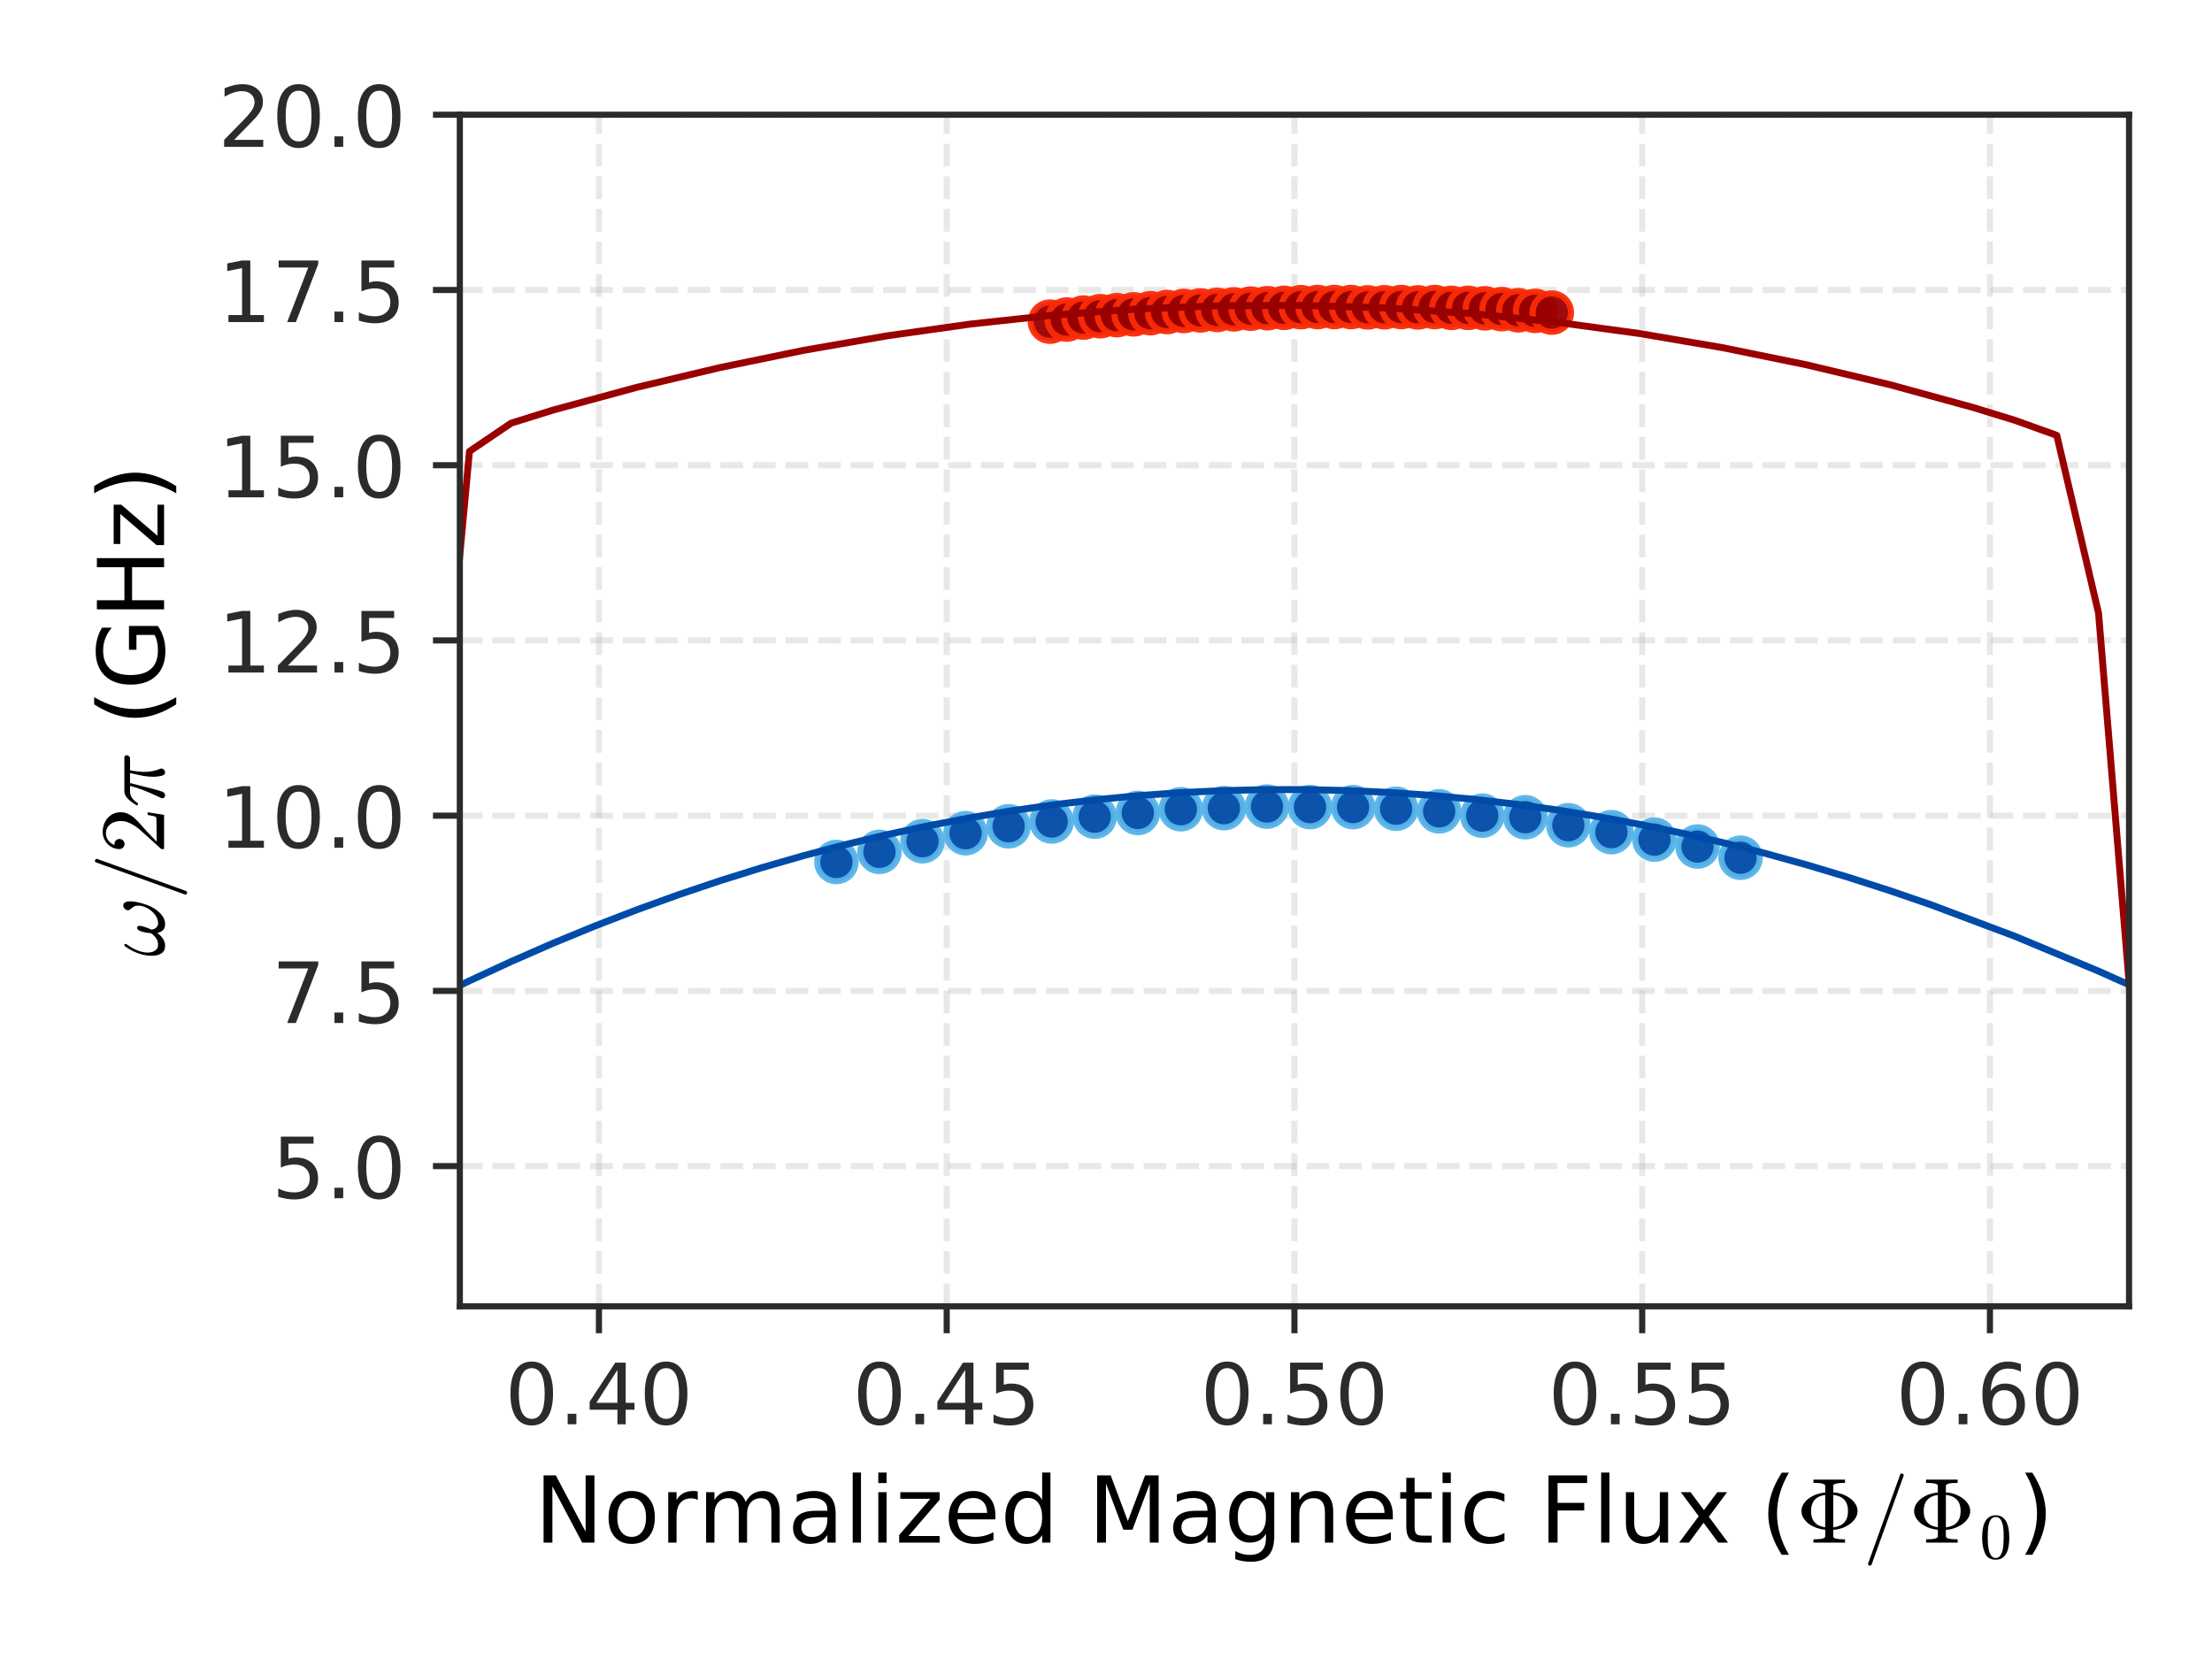 <?xml version="1.0" encoding="utf-8" standalone="no"?>
<!DOCTYPE svg PUBLIC "-//W3C//DTD SVG 1.1//EN"
  "http://www.w3.org/Graphics/SVG/1.1/DTD/svg11.dtd">
<!-- Created with matplotlib (https://matplotlib.org/) -->
<svg height="216pt" version="1.1" viewBox="0 0 288 216" width="288pt" xmlns="http://www.w3.org/2000/svg" xmlns:xlink="http://www.w3.org/1999/xlink">
 <defs>
  <style type="text/css">
*{stroke-linecap:butt;stroke-linejoin:round;}
  </style>
 </defs>
 <g id="figure_1">
  <g id="patch_1">
   <path d="M 0 216 
L 288 216 
L 288 0 
L 0 0 
z
" style="fill:none;"/>
  </g>
  <g id="axes_1">
   <g id="patch_2">
    <path d="M 59.87 170.08 
L 277.2 170.08 
L 277.2 14.94 
L 59.87 14.94 
z
" style="fill:none;"/>
   </g>
   <g id="matplotlib.axis_1">
    <g id="xtick_1">
     <g id="line2d_1">
      <path clip-path="url(#p7884d745d9)" d="M 77.981 170.08 
L 77.981 14.94 
" style="fill:none;stroke:#b2b2b2;stroke-dasharray:2.96,1.28;stroke-dashoffset:0;stroke-opacity:0.3;stroke-width:0.8;"/>
     </g>
     <g id="line2d_2">
      <defs>
       <path d="M 0 0 
L 0 3.5 
" id="mcec400935d" style="stroke:#2b2b2b;stroke-width:0.8;"/>
      </defs>
      <g>
       <use style="fill:#2b2b2b;stroke:#2b2b2b;stroke-width:0.8;" x="77.981" xlink:href="#mcec400935d" y="170.08"/>
      </g>
     </g>
     <g id="text_1">
      <!-- 0.40 -->
      <defs>
       <path d="M 31.781 66.406 
Q 24.172 66.406 20.328 58.906 
Q 16.5 51.422 16.5 36.375 
Q 16.5 21.391 20.328 13.891 
Q 24.172 6.391 31.781 6.391 
Q 39.453 6.391 43.281 13.891 
Q 47.125 21.391 47.125 36.375 
Q 47.125 51.422 43.281 58.906 
Q 39.453 66.406 31.781 66.406 
z
M 31.781 74.219 
Q 44.047 74.219 50.516 64.516 
Q 56.984 54.828 56.984 36.375 
Q 56.984 17.969 50.516 8.266 
Q 44.047 -1.422 31.781 -1.422 
Q 19.531 -1.422 13.062 8.266 
Q 6.594 17.969 6.594 36.375 
Q 6.594 54.828 13.062 64.516 
Q 19.531 74.219 31.781 74.219 
z
" id="DejaVuSans-48"/>
       <path d="M 10.688 12.406 
L 21 12.406 
L 21 0 
L 10.688 0 
z
" id="DejaVuSans-46"/>
       <path d="M 37.797 64.312 
L 12.891 25.391 
L 37.797 25.391 
z
M 35.203 72.906 
L 47.609 72.906 
L 47.609 25.391 
L 58.016 25.391 
L 58.016 17.188 
L 47.609 17.188 
L 47.609 0 
L 37.797 0 
L 37.797 17.188 
L 4.891 17.188 
L 4.891 26.703 
z
" id="DejaVuSans-52"/>
      </defs>
      <g style="fill:#2b2b2b;" transform="translate(65.735 185.438)scale(0.11 -0.11)">
       <use xlink:href="#DejaVuSans-48"/>
       <use x="63.623" xlink:href="#DejaVuSans-46"/>
       <use x="95.41" xlink:href="#DejaVuSans-52"/>
       <use x="159.033" xlink:href="#DejaVuSans-48"/>
      </g>
     </g>
    </g>
    <g id="xtick_2">
     <g id="line2d_3">
      <path clip-path="url(#p7884d745d9)" d="M 123.258 170.08 
L 123.258 14.94 
" style="fill:none;stroke:#b2b2b2;stroke-dasharray:2.96,1.28;stroke-dashoffset:0;stroke-opacity:0.3;stroke-width:0.8;"/>
     </g>
     <g id="line2d_4">
      <g>
       <use style="fill:#2b2b2b;stroke:#2b2b2b;stroke-width:0.8;" x="123.258" xlink:href="#mcec400935d" y="170.08"/>
      </g>
     </g>
     <g id="text_2">
      <!-- 0.45 -->
      <defs>
       <path d="M 10.797 72.906 
L 49.516 72.906 
L 49.516 64.594 
L 19.828 64.594 
L 19.828 46.734 
Q 21.969 47.469 24.109 47.828 
Q 26.266 48.188 28.422 48.188 
Q 40.625 48.188 47.75 41.5 
Q 54.891 34.812 54.891 23.391 
Q 54.891 11.625 47.562 5.094 
Q 40.234 -1.422 26.906 -1.422 
Q 22.312 -1.422 17.547 -0.641 
Q 12.797 0.141 7.719 1.703 
L 7.719 11.625 
Q 12.109 9.234 16.797 8.062 
Q 21.484 6.891 26.703 6.891 
Q 35.156 6.891 40.078 11.328 
Q 45.016 15.766 45.016 23.391 
Q 45.016 31 40.078 35.438 
Q 35.156 39.891 26.703 39.891 
Q 22.75 39.891 18.812 39.016 
Q 14.891 38.141 10.797 36.281 
z
" id="DejaVuSans-53"/>
      </defs>
      <g style="fill:#2b2b2b;" transform="translate(111.012 185.438)scale(0.11 -0.11)">
       <use xlink:href="#DejaVuSans-48"/>
       <use x="63.623" xlink:href="#DejaVuSans-46"/>
       <use x="95.41" xlink:href="#DejaVuSans-52"/>
       <use x="159.033" xlink:href="#DejaVuSans-53"/>
      </g>
     </g>
    </g>
    <g id="xtick_3">
     <g id="line2d_5">
      <path clip-path="url(#p7884d745d9)" d="M 168.535 170.08 
L 168.535 14.94 
" style="fill:none;stroke:#b2b2b2;stroke-dasharray:2.96,1.28;stroke-dashoffset:0;stroke-opacity:0.3;stroke-width:0.8;"/>
     </g>
     <g id="line2d_6">
      <g>
       <use style="fill:#2b2b2b;stroke:#2b2b2b;stroke-width:0.8;" x="168.535" xlink:href="#mcec400935d" y="170.08"/>
      </g>
     </g>
     <g id="text_3">
      <!-- 0.50 -->
      <g style="fill:#2b2b2b;" transform="translate(156.289 185.438)scale(0.11 -0.11)">
       <use xlink:href="#DejaVuSans-48"/>
       <use x="63.623" xlink:href="#DejaVuSans-46"/>
       <use x="95.41" xlink:href="#DejaVuSans-53"/>
       <use x="159.033" xlink:href="#DejaVuSans-48"/>
      </g>
     </g>
    </g>
    <g id="xtick_4">
     <g id="line2d_7">
      <path clip-path="url(#p7884d745d9)" d="M 213.812 170.08 
L 213.812 14.94 
" style="fill:none;stroke:#b2b2b2;stroke-dasharray:2.96,1.28;stroke-dashoffset:0;stroke-opacity:0.3;stroke-width:0.8;"/>
     </g>
     <g id="line2d_8">
      <g>
       <use style="fill:#2b2b2b;stroke:#2b2b2b;stroke-width:0.8;" x="213.812" xlink:href="#mcec400935d" y="170.08"/>
      </g>
     </g>
     <g id="text_4">
      <!-- 0.55 -->
      <g style="fill:#2b2b2b;" transform="translate(201.566 185.438)scale(0.11 -0.11)">
       <use xlink:href="#DejaVuSans-48"/>
       <use x="63.623" xlink:href="#DejaVuSans-46"/>
       <use x="95.41" xlink:href="#DejaVuSans-53"/>
       <use x="159.033" xlink:href="#DejaVuSans-53"/>
      </g>
     </g>
    </g>
    <g id="xtick_5">
     <g id="line2d_9">
      <path clip-path="url(#p7884d745d9)" d="M 259.089 170.08 
L 259.089 14.94 
" style="fill:none;stroke:#b2b2b2;stroke-dasharray:2.96,1.28;stroke-dashoffset:0;stroke-opacity:0.3;stroke-width:0.8;"/>
     </g>
     <g id="line2d_10">
      <g>
       <use style="fill:#2b2b2b;stroke:#2b2b2b;stroke-width:0.8;" x="259.089" xlink:href="#mcec400935d" y="170.08"/>
      </g>
     </g>
     <g id="text_5">
      <!-- 0.60 -->
      <defs>
       <path d="M 33.016 40.375 
Q 26.375 40.375 22.484 35.828 
Q 18.609 31.297 18.609 23.391 
Q 18.609 15.531 22.484 10.953 
Q 26.375 6.391 33.016 6.391 
Q 39.656 6.391 43.531 10.953 
Q 47.406 15.531 47.406 23.391 
Q 47.406 31.297 43.531 35.828 
Q 39.656 40.375 33.016 40.375 
z
M 52.594 71.297 
L 52.594 62.312 
Q 48.875 64.062 45.094 64.984 
Q 41.312 65.922 37.594 65.922 
Q 27.828 65.922 22.672 59.328 
Q 17.531 52.734 16.797 39.406 
Q 19.672 43.656 24.016 45.922 
Q 28.375 48.188 33.594 48.188 
Q 44.578 48.188 50.953 41.516 
Q 57.328 34.859 57.328 23.391 
Q 57.328 12.156 50.688 5.359 
Q 44.047 -1.422 33.016 -1.422 
Q 20.359 -1.422 13.672 8.266 
Q 6.984 17.969 6.984 36.375 
Q 6.984 53.656 15.188 63.938 
Q 23.391 74.219 37.203 74.219 
Q 40.922 74.219 44.703 73.484 
Q 48.484 72.75 52.594 71.297 
z
" id="DejaVuSans-54"/>
      </defs>
      <g style="fill:#2b2b2b;" transform="translate(246.843 185.438)scale(0.11 -0.11)">
       <use xlink:href="#DejaVuSans-48"/>
       <use x="63.623" xlink:href="#DejaVuSans-46"/>
       <use x="95.41" xlink:href="#DejaVuSans-54"/>
       <use x="159.033" xlink:href="#DejaVuSans-48"/>
      </g>
     </g>
    </g>
    <g id="text_6">
     <!-- Normalized Magnetic Flux ($\Phi/\Phi_0$) -->
     <defs>
      <path d="M 9.812 72.906 
L 23.094 72.906 
L 55.422 11.922 
L 55.422 72.906 
L 64.984 72.906 
L 64.984 0 
L 51.703 0 
L 19.391 60.984 
L 19.391 0 
L 9.812 0 
z
" id="DejaVuSans-78"/>
      <path d="M 30.609 48.391 
Q 23.391 48.391 19.188 42.75 
Q 14.984 37.109 14.984 27.297 
Q 14.984 17.484 19.156 11.844 
Q 23.344 6.203 30.609 6.203 
Q 37.797 6.203 41.984 11.859 
Q 46.188 17.531 46.188 27.297 
Q 46.188 37.016 41.984 42.703 
Q 37.797 48.391 30.609 48.391 
z
M 30.609 56 
Q 42.328 56 49.016 48.375 
Q 55.719 40.766 55.719 27.297 
Q 55.719 13.875 49.016 6.219 
Q 42.328 -1.422 30.609 -1.422 
Q 18.844 -1.422 12.172 6.219 
Q 5.516 13.875 5.516 27.297 
Q 5.516 40.766 12.172 48.375 
Q 18.844 56 30.609 56 
z
" id="DejaVuSans-111"/>
      <path d="M 41.109 46.297 
Q 39.594 47.172 37.812 47.578 
Q 36.031 48 33.891 48 
Q 26.266 48 22.188 43.047 
Q 18.109 38.094 18.109 28.812 
L 18.109 0 
L 9.078 0 
L 9.078 54.688 
L 18.109 54.688 
L 18.109 46.188 
Q 20.953 51.172 25.484 53.578 
Q 30.031 56 36.531 56 
Q 37.453 56 38.578 55.875 
Q 39.703 55.766 41.062 55.516 
z
" id="DejaVuSans-114"/>
      <path d="M 52 44.188 
Q 55.375 50.25 60.062 53.125 
Q 64.75 56 71.094 56 
Q 79.641 56 84.281 50.016 
Q 88.922 44.047 88.922 33.016 
L 88.922 0 
L 79.891 0 
L 79.891 32.719 
Q 79.891 40.578 77.094 44.375 
Q 74.312 48.188 68.609 48.188 
Q 61.625 48.188 57.562 43.547 
Q 53.516 38.922 53.516 30.906 
L 53.516 0 
L 44.484 0 
L 44.484 32.719 
Q 44.484 40.625 41.703 44.406 
Q 38.922 48.188 33.109 48.188 
Q 26.219 48.188 22.156 43.531 
Q 18.109 38.875 18.109 30.906 
L 18.109 0 
L 9.078 0 
L 9.078 54.688 
L 18.109 54.688 
L 18.109 46.188 
Q 21.188 51.219 25.484 53.609 
Q 29.781 56 35.688 56 
Q 41.656 56 45.828 52.969 
Q 50 49.953 52 44.188 
z
" id="DejaVuSans-109"/>
      <path d="M 34.281 27.484 
Q 23.391 27.484 19.188 25 
Q 14.984 22.516 14.984 16.5 
Q 14.984 11.719 18.141 8.906 
Q 21.297 6.109 26.703 6.109 
Q 34.188 6.109 38.703 11.406 
Q 43.219 16.703 43.219 25.484 
L 43.219 27.484 
z
M 52.203 31.203 
L 52.203 0 
L 43.219 0 
L 43.219 8.297 
Q 40.141 3.328 35.547 0.953 
Q 30.953 -1.422 24.312 -1.422 
Q 15.922 -1.422 10.953 3.297 
Q 6 8.016 6 15.922 
Q 6 25.141 12.172 29.828 
Q 18.359 34.516 30.609 34.516 
L 43.219 34.516 
L 43.219 35.406 
Q 43.219 41.609 39.141 45 
Q 35.062 48.391 27.688 48.391 
Q 23 48.391 18.547 47.266 
Q 14.109 46.141 10.016 43.891 
L 10.016 52.203 
Q 14.938 54.109 19.578 55.047 
Q 24.219 56 28.609 56 
Q 40.484 56 46.344 49.844 
Q 52.203 43.703 52.203 31.203 
z
" id="DejaVuSans-97"/>
      <path d="M 9.422 75.984 
L 18.406 75.984 
L 18.406 0 
L 9.422 0 
z
" id="DejaVuSans-108"/>
      <path d="M 9.422 54.688 
L 18.406 54.688 
L 18.406 0 
L 9.422 0 
z
M 9.422 75.984 
L 18.406 75.984 
L 18.406 64.594 
L 9.422 64.594 
z
" id="DejaVuSans-105"/>
      <path d="M 5.516 54.688 
L 48.188 54.688 
L 48.188 46.484 
L 14.406 7.172 
L 48.188 7.172 
L 48.188 0 
L 4.297 0 
L 4.297 8.203 
L 38.094 47.516 
L 5.516 47.516 
z
" id="DejaVuSans-122"/>
      <path d="M 56.203 29.594 
L 56.203 25.203 
L 14.891 25.203 
Q 15.484 15.922 20.484 11.062 
Q 25.484 6.203 34.422 6.203 
Q 39.594 6.203 44.453 7.469 
Q 49.312 8.734 54.109 11.281 
L 54.109 2.781 
Q 49.266 0.734 44.188 -0.344 
Q 39.109 -1.422 33.891 -1.422 
Q 20.797 -1.422 13.156 6.188 
Q 5.516 13.812 5.516 26.812 
Q 5.516 40.234 12.766 48.109 
Q 20.016 56 32.328 56 
Q 43.359 56 49.781 48.891 
Q 56.203 41.797 56.203 29.594 
z
M 47.219 32.234 
Q 47.125 39.594 43.094 43.984 
Q 39.062 48.391 32.422 48.391 
Q 24.906 48.391 20.391 44.141 
Q 15.875 39.891 15.188 32.172 
z
" id="DejaVuSans-101"/>
      <path d="M 45.406 46.391 
L 45.406 75.984 
L 54.391 75.984 
L 54.391 0 
L 45.406 0 
L 45.406 8.203 
Q 42.578 3.328 38.25 0.953 
Q 33.938 -1.422 27.875 -1.422 
Q 17.969 -1.422 11.734 6.484 
Q 5.516 14.406 5.516 27.297 
Q 5.516 40.188 11.734 48.094 
Q 17.969 56 27.875 56 
Q 33.938 56 38.25 53.625 
Q 42.578 51.266 45.406 46.391 
z
M 14.797 27.297 
Q 14.797 17.391 18.875 11.75 
Q 22.953 6.109 30.078 6.109 
Q 37.203 6.109 41.297 11.75 
Q 45.406 17.391 45.406 27.297 
Q 45.406 37.203 41.297 42.844 
Q 37.203 48.484 30.078 48.484 
Q 22.953 48.484 18.875 42.844 
Q 14.797 37.203 14.797 27.297 
z
" id="DejaVuSans-100"/>
      <path id="DejaVuSans-32"/>
      <path d="M 9.812 72.906 
L 24.516 72.906 
L 43.109 23.297 
L 61.812 72.906 
L 76.516 72.906 
L 76.516 0 
L 66.891 0 
L 66.891 64.016 
L 48.094 14.016 
L 38.188 14.016 
L 19.391 64.016 
L 19.391 0 
L 9.812 0 
z
" id="DejaVuSans-77"/>
      <path d="M 45.406 27.984 
Q 45.406 37.75 41.375 43.109 
Q 37.359 48.484 30.078 48.484 
Q 22.859 48.484 18.828 43.109 
Q 14.797 37.75 14.797 27.984 
Q 14.797 18.266 18.828 12.891 
Q 22.859 7.516 30.078 7.516 
Q 37.359 7.516 41.375 12.891 
Q 45.406 18.266 45.406 27.984 
z
M 54.391 6.781 
Q 54.391 -7.172 48.188 -13.984 
Q 42 -20.797 29.203 -20.797 
Q 24.469 -20.797 20.266 -20.094 
Q 16.062 -19.391 12.109 -17.922 
L 12.109 -9.188 
Q 16.062 -11.328 19.922 -12.344 
Q 23.781 -13.375 27.781 -13.375 
Q 36.625 -13.375 41.016 -8.766 
Q 45.406 -4.156 45.406 5.172 
L 45.406 9.625 
Q 42.625 4.781 38.281 2.391 
Q 33.938 0 27.875 0 
Q 17.828 0 11.672 7.656 
Q 5.516 15.328 5.516 27.984 
Q 5.516 40.672 11.672 48.328 
Q 17.828 56 27.875 56 
Q 33.938 56 38.281 53.609 
Q 42.625 51.219 45.406 46.391 
L 45.406 54.688 
L 54.391 54.688 
z
" id="DejaVuSans-103"/>
      <path d="M 54.891 33.016 
L 54.891 0 
L 45.906 0 
L 45.906 32.719 
Q 45.906 40.484 42.875 44.328 
Q 39.844 48.188 33.797 48.188 
Q 26.516 48.188 22.312 43.547 
Q 18.109 38.922 18.109 30.906 
L 18.109 0 
L 9.078 0 
L 9.078 54.688 
L 18.109 54.688 
L 18.109 46.188 
Q 21.344 51.125 25.703 53.562 
Q 30.078 56 35.797 56 
Q 45.219 56 50.047 50.172 
Q 54.891 44.344 54.891 33.016 
z
" id="DejaVuSans-110"/>
      <path d="M 18.312 70.219 
L 18.312 54.688 
L 36.812 54.688 
L 36.812 47.703 
L 18.312 47.703 
L 18.312 18.016 
Q 18.312 11.328 20.141 9.422 
Q 21.969 7.516 27.594 7.516 
L 36.812 7.516 
L 36.812 0 
L 27.594 0 
Q 17.188 0 13.234 3.875 
Q 9.281 7.766 9.281 18.016 
L 9.281 47.703 
L 2.688 47.703 
L 2.688 54.688 
L 9.281 54.688 
L 9.281 70.219 
z
" id="DejaVuSans-116"/>
      <path d="M 48.781 52.594 
L 48.781 44.188 
Q 44.969 46.297 41.141 47.344 
Q 37.312 48.391 33.406 48.391 
Q 24.656 48.391 19.812 42.844 
Q 14.984 37.312 14.984 27.297 
Q 14.984 17.281 19.812 11.734 
Q 24.656 6.203 33.406 6.203 
Q 37.312 6.203 41.141 7.25 
Q 44.969 8.297 48.781 10.406 
L 48.781 2.094 
Q 45.016 0.344 40.984 -0.531 
Q 36.969 -1.422 32.422 -1.422 
Q 20.062 -1.422 12.781 6.344 
Q 5.516 14.109 5.516 27.297 
Q 5.516 40.672 12.859 48.328 
Q 20.219 56 33.016 56 
Q 37.156 56 41.109 55.141 
Q 45.062 54.297 48.781 52.594 
z
" id="DejaVuSans-99"/>
      <path d="M 9.812 72.906 
L 51.703 72.906 
L 51.703 64.594 
L 19.672 64.594 
L 19.672 43.109 
L 48.578 43.109 
L 48.578 34.812 
L 19.672 34.812 
L 19.672 0 
L 9.812 0 
z
" id="DejaVuSans-70"/>
      <path d="M 8.5 21.578 
L 8.5 54.688 
L 17.484 54.688 
L 17.484 21.922 
Q 17.484 14.156 20.5 10.266 
Q 23.531 6.391 29.594 6.391 
Q 36.859 6.391 41.078 11.031 
Q 45.312 15.672 45.312 23.688 
L 45.312 54.688 
L 54.297 54.688 
L 54.297 0 
L 45.312 0 
L 45.312 8.406 
Q 42.047 3.422 37.719 1 
Q 33.406 -1.422 27.688 -1.422 
Q 18.266 -1.422 13.375 4.438 
Q 8.5 10.297 8.5 21.578 
z
M 31.109 56 
z
" id="DejaVuSans-117"/>
      <path d="M 54.891 54.688 
L 35.109 28.078 
L 55.906 0 
L 45.312 0 
L 29.391 21.484 
L 13.484 0 
L 2.875 0 
L 24.125 28.609 
L 4.688 54.688 
L 15.281 54.688 
L 29.781 35.203 
L 44.281 54.688 
z
" id="DejaVuSans-120"/>
      <path d="M 31 75.875 
Q 24.469 64.656 21.281 53.656 
Q 18.109 42.672 18.109 31.391 
Q 18.109 20.125 21.312 9.062 
Q 24.516 -2 31 -13.188 
L 23.188 -13.188 
Q 15.875 -1.703 12.234 9.375 
Q 8.594 20.453 8.594 31.391 
Q 8.594 42.281 12.203 53.312 
Q 15.828 64.359 23.188 75.875 
z
" id="DejaVuSans-40"/>
      <path d="M 18.609 0 
L 18.609 3.516 
Q 31.391 3.516 31.391 6.688 
L 31.391 13.922 
Q 21.781 14.844 14.5 19.672 
Q 10.688 22.266 8.141 26.078 
Q 5.609 29.891 5.609 34.188 
Q 5.609 38.422 8.141 42.25 
Q 10.688 46.094 14.5 48.578 
Q 18.266 51.125 22.438 52.516 
Q 26.609 53.906 31.391 54.391 
L 31.391 61.625 
Q 31.391 64.797 18.609 64.797 
L 18.609 68.312 
L 52.875 68.312 
L 52.875 64.797 
Q 40.094 64.797 40.094 61.625 
L 40.094 54.391 
Q 44.234 54.391 48.875 52.844 
Q 53.516 51.312 57.469 48.672 
Q 61.422 46.047 63.953 42.266 
Q 66.5 38.484 66.5 34.188 
Q 66.5 29.891 63.953 26.125 
Q 61.422 22.359 57.344 19.625 
Q 53.266 16.891 48.625 15.406 
Q 44 13.922 40.094 13.922 
L 40.094 6.688 
Q 40.094 3.516 52.875 3.516 
L 52.875 0 
z
M 40.094 16.5 
Q 48.141 17.531 52.125 21.891 
Q 56.109 26.266 56.109 34.188 
Q 56.109 42.141 52.078 46.484 
Q 48.047 50.828 40.094 51.812 
z
M 31.391 16.609 
L 31.391 51.703 
Q 16.016 49.562 16.016 34.188 
Q 16.016 18.75 31.391 16.609 
z
" id="Cmr10-169"/>
      <path d="M 5.609 -23 
Q 5.609 -22.703 5.719 -22.609 
L 40.484 73.781 
Q 40.672 74.359 41.156 74.672 
Q 41.656 75 42.281 75 
Q 43.172 75 43.719 74.453 
Q 44.281 73.922 44.281 73 
L 44.281 72.609 
L 9.516 -23.781 
Q 8.938 -25 7.625 -25 
Q 6.781 -25 6.188 -24.406 
Q 5.609 -23.828 5.609 -23 
z
" id="Cmmi10-61"/>
      <path d="M 25 -2.203 
Q 12.75 -2.203 8.328 7.875 
Q 3.906 17.969 3.906 31.891 
Q 3.906 40.578 5.484 48.234 
Q 7.078 55.906 11.781 61.25 
Q 16.5 66.609 25 66.609 
Q 31.594 66.609 35.781 63.375 
Q 39.984 60.156 42.188 55.047 
Q 44.391 49.953 45.188 44.109 
Q 46 38.281 46 31.891 
Q 46 23.297 44.406 15.797 
Q 42.828 8.297 38.188 3.047 
Q 33.547 -2.203 25 -2.203 
z
M 25 0.391 
Q 30.562 0.391 33.297 6.094 
Q 36.031 11.812 36.672 18.75 
Q 37.312 25.688 37.312 33.5 
Q 37.312 41.016 36.672 47.359 
Q 36.031 53.719 33.312 58.859 
Q 30.609 64.016 25 64.016 
Q 19.344 64.016 16.609 58.828 
Q 13.875 53.656 13.234 47.328 
Q 12.594 41.016 12.594 33.5 
Q 12.594 27.938 12.859 23 
Q 13.141 18.062 14.312 12.812 
Q 15.484 7.562 18.094 3.969 
Q 20.703 0.391 25 0.391 
z
" id="Cmr10-48"/>
      <path d="M 8.016 75.875 
L 15.828 75.875 
Q 23.141 64.359 26.781 53.312 
Q 30.422 42.281 30.422 31.391 
Q 30.422 20.453 26.781 9.375 
Q 23.141 -1.703 15.828 -13.188 
L 8.016 -13.188 
Q 14.5 -2 17.703 9.062 
Q 20.906 20.125 20.906 31.391 
Q 20.906 42.672 17.703 53.656 
Q 14.5 64.656 8.016 75.875 
z
" id="DejaVuSans-41"/>
     </defs>
     <g transform="translate(69.595 200.846)scale(0.12 -0.12)">
      <use transform="translate(0 0.016)" xlink:href="#DejaVuSans-78"/>
      <use transform="translate(74.805 0.016)" xlink:href="#DejaVuSans-111"/>
      <use transform="translate(135.986 0.016)" xlink:href="#DejaVuSans-114"/>
      <use transform="translate(177.1 0.016)" xlink:href="#DejaVuSans-109"/>
      <use transform="translate(274.512 0.016)" xlink:href="#DejaVuSans-97"/>
      <use transform="translate(335.791 0.016)" xlink:href="#DejaVuSans-108"/>
      <use transform="translate(363.574 0.016)" xlink:href="#DejaVuSans-105"/>
      <use transform="translate(391.357 0.016)" xlink:href="#DejaVuSans-122"/>
      <use transform="translate(443.848 0.016)" xlink:href="#DejaVuSans-101"/>
      <use transform="translate(505.371 0.016)" xlink:href="#DejaVuSans-100"/>
      <use transform="translate(568.848 0.016)" xlink:href="#DejaVuSans-32"/>
      <use transform="translate(600.635 0.016)" xlink:href="#DejaVuSans-77"/>
      <use transform="translate(686.914 0.016)" xlink:href="#DejaVuSans-97"/>
      <use transform="translate(748.193 0.016)" xlink:href="#DejaVuSans-103"/>
      <use transform="translate(811.67 0.016)" xlink:href="#DejaVuSans-110"/>
      <use transform="translate(875.049 0.016)" xlink:href="#DejaVuSans-101"/>
      <use transform="translate(936.572 0.016)" xlink:href="#DejaVuSans-116"/>
      <use transform="translate(975.781 0.016)" xlink:href="#DejaVuSans-105"/>
      <use transform="translate(1003.564 0.016)" xlink:href="#DejaVuSans-99"/>
      <use transform="translate(1058.545 0.016)" xlink:href="#DejaVuSans-32"/>
      <use transform="translate(1090.332 0.016)" xlink:href="#DejaVuSans-70"/>
      <use transform="translate(1147.852 0.016)" xlink:href="#DejaVuSans-108"/>
      <use transform="translate(1175.635 0.016)" xlink:href="#DejaVuSans-117"/>
      <use transform="translate(1239.014 0.016)" xlink:href="#DejaVuSans-120"/>
      <use transform="translate(1298.193 0.016)" xlink:href="#DejaVuSans-32"/>
      <use transform="translate(1329.98 0.016)" xlink:href="#DejaVuSans-40"/>
      <use transform="translate(1368.994 0.016)" xlink:href="#Cmr10-169"/>
      <use transform="translate(1441.211 0.016)" xlink:href="#Cmmi10-61"/>
      <use transform="translate(1491.211 0.016)" xlink:href="#Cmr10-169"/>
      <use transform="translate(1567.892 -16.991)scale(0.7)" xlink:href="#Cmr10-48"/>
      <use transform="translate(1609.269 0.016)" xlink:href="#DejaVuSans-41"/>
     </g>
    </g>
   </g>
   <g id="matplotlib.axis_2">
    <g id="ytick_1">
     <g id="line2d_11">
      <path clip-path="url(#p7884d745d9)" d="M 59.87 151.828 
L 277.2 151.828 
" style="fill:none;stroke:#b2b2b2;stroke-dasharray:2.96,1.28;stroke-dashoffset:0;stroke-opacity:0.3;stroke-width:0.8;"/>
     </g>
     <g id="line2d_12">
      <defs>
       <path d="M 0 0 
L -3.5 0 
" id="m0879c893b7" style="stroke:#2b2b2b;stroke-width:0.8;"/>
      </defs>
      <g>
       <use style="fill:#2b2b2b;stroke:#2b2b2b;stroke-width:0.8;" x="59.87" xlink:href="#m0879c893b7" y="151.828"/>
      </g>
     </g>
     <g id="text_7">
      <!-- 5.0 -->
      <g style="fill:#2b2b2b;" transform="translate(35.377 156.007)scale(0.11 -0.11)">
       <use xlink:href="#DejaVuSans-53"/>
       <use x="63.623" xlink:href="#DejaVuSans-46"/>
       <use x="95.41" xlink:href="#DejaVuSans-48"/>
      </g>
     </g>
    </g>
    <g id="ytick_2">
     <g id="line2d_13">
      <path clip-path="url(#p7884d745d9)" d="M 59.87 129.014 
L 277.2 129.014 
" style="fill:none;stroke:#b2b2b2;stroke-dasharray:2.96,1.28;stroke-dashoffset:0;stroke-opacity:0.3;stroke-width:0.8;"/>
     </g>
     <g id="line2d_14">
      <g>
       <use style="fill:#2b2b2b;stroke:#2b2b2b;stroke-width:0.8;" x="59.87" xlink:href="#m0879c893b7" y="129.014"/>
      </g>
     </g>
     <g id="text_8">
      <!-- 7.5 -->
      <defs>
       <path d="M 8.203 72.906 
L 55.078 72.906 
L 55.078 68.703 
L 28.609 0 
L 18.312 0 
L 43.219 64.594 
L 8.203 64.594 
z
" id="DejaVuSans-55"/>
      </defs>
      <g style="fill:#2b2b2b;" transform="translate(35.377 133.193)scale(0.11 -0.11)">
       <use xlink:href="#DejaVuSans-55"/>
       <use x="63.623" xlink:href="#DejaVuSans-46"/>
       <use x="95.41" xlink:href="#DejaVuSans-53"/>
      </g>
     </g>
    </g>
    <g id="ytick_3">
     <g id="line2d_15">
      <path clip-path="url(#p7884d745d9)" d="M 59.87 106.199 
L 277.2 106.199 
" style="fill:none;stroke:#b2b2b2;stroke-dasharray:2.96,1.28;stroke-dashoffset:0;stroke-opacity:0.3;stroke-width:0.8;"/>
     </g>
     <g id="line2d_16">
      <g>
       <use style="fill:#2b2b2b;stroke:#2b2b2b;stroke-width:0.8;" x="59.87" xlink:href="#m0879c893b7" y="106.199"/>
      </g>
     </g>
     <g id="text_9">
      <!-- 10.0 -->
      <defs>
       <path d="M 12.406 8.297 
L 28.516 8.297 
L 28.516 63.922 
L 10.984 60.406 
L 10.984 69.391 
L 28.422 72.906 
L 38.281 72.906 
L 38.281 8.297 
L 54.391 8.297 
L 54.391 0 
L 12.406 0 
z
" id="DejaVuSans-49"/>
      </defs>
      <g style="fill:#2b2b2b;" transform="translate(28.378 110.378)scale(0.11 -0.11)">
       <use xlink:href="#DejaVuSans-49"/>
       <use x="63.623" xlink:href="#DejaVuSans-48"/>
       <use x="127.246" xlink:href="#DejaVuSans-46"/>
       <use x="159.033" xlink:href="#DejaVuSans-48"/>
      </g>
     </g>
    </g>
    <g id="ytick_4">
     <g id="line2d_17">
      <path clip-path="url(#p7884d745d9)" d="M 59.87 83.384 
L 277.2 83.384 
" style="fill:none;stroke:#b2b2b2;stroke-dasharray:2.96,1.28;stroke-dashoffset:0;stroke-opacity:0.3;stroke-width:0.8;"/>
     </g>
     <g id="line2d_18">
      <g>
       <use style="fill:#2b2b2b;stroke:#2b2b2b;stroke-width:0.8;" x="59.87" xlink:href="#m0879c893b7" y="83.384"/>
      </g>
     </g>
     <g id="text_10">
      <!-- 12.5 -->
      <defs>
       <path d="M 19.188 8.297 
L 53.609 8.297 
L 53.609 0 
L 7.328 0 
L 7.328 8.297 
Q 12.938 14.109 22.625 23.891 
Q 32.328 33.688 34.812 36.531 
Q 39.547 41.844 41.422 45.531 
Q 43.312 49.219 43.312 52.781 
Q 43.312 58.594 39.234 62.25 
Q 35.156 65.922 28.609 65.922 
Q 23.969 65.922 18.812 64.312 
Q 13.672 62.703 7.812 59.422 
L 7.812 69.391 
Q 13.766 71.781 18.938 73 
Q 24.125 74.219 28.422 74.219 
Q 39.75 74.219 46.484 68.547 
Q 53.219 62.891 53.219 53.422 
Q 53.219 48.922 51.531 44.891 
Q 49.859 40.875 45.406 35.406 
Q 44.188 33.984 37.641 27.219 
Q 31.109 20.453 19.188 8.297 
z
" id="DejaVuSans-50"/>
      </defs>
      <g style="fill:#2b2b2b;" transform="translate(28.378 87.563)scale(0.11 -0.11)">
       <use xlink:href="#DejaVuSans-49"/>
       <use x="63.623" xlink:href="#DejaVuSans-50"/>
       <use x="127.246" xlink:href="#DejaVuSans-46"/>
       <use x="159.033" xlink:href="#DejaVuSans-53"/>
      </g>
     </g>
    </g>
    <g id="ytick_5">
     <g id="line2d_19">
      <path clip-path="url(#p7884d745d9)" d="M 59.87 60.569 
L 277.2 60.569 
" style="fill:none;stroke:#b2b2b2;stroke-dasharray:2.96,1.28;stroke-dashoffset:0;stroke-opacity:0.3;stroke-width:0.8;"/>
     </g>
     <g id="line2d_20">
      <g>
       <use style="fill:#2b2b2b;stroke:#2b2b2b;stroke-width:0.8;" x="59.87" xlink:href="#m0879c893b7" y="60.569"/>
      </g>
     </g>
     <g id="text_11">
      <!-- 15.0 -->
      <g style="fill:#2b2b2b;" transform="translate(28.378 64.749)scale(0.11 -0.11)">
       <use xlink:href="#DejaVuSans-49"/>
       <use x="63.623" xlink:href="#DejaVuSans-53"/>
       <use x="127.246" xlink:href="#DejaVuSans-46"/>
       <use x="159.033" xlink:href="#DejaVuSans-48"/>
      </g>
     </g>
    </g>
    <g id="ytick_6">
     <g id="line2d_21">
      <path clip-path="url(#p7884d745d9)" d="M 59.87 37.755 
L 277.2 37.755 
" style="fill:none;stroke:#b2b2b2;stroke-dasharray:2.96,1.28;stroke-dashoffset:0;stroke-opacity:0.3;stroke-width:0.8;"/>
     </g>
     <g id="line2d_22">
      <g>
       <use style="fill:#2b2b2b;stroke:#2b2b2b;stroke-width:0.8;" x="59.87" xlink:href="#m0879c893b7" y="37.755"/>
      </g>
     </g>
     <g id="text_12">
      <!-- 17.5 -->
      <g style="fill:#2b2b2b;" transform="translate(28.378 41.934)scale(0.11 -0.11)">
       <use xlink:href="#DejaVuSans-49"/>
       <use x="63.623" xlink:href="#DejaVuSans-55"/>
       <use x="127.246" xlink:href="#DejaVuSans-46"/>
       <use x="159.033" xlink:href="#DejaVuSans-53"/>
      </g>
     </g>
    </g>
    <g id="ytick_7">
     <g id="line2d_23">
      <path clip-path="url(#p7884d745d9)" d="M 59.87 14.94 
L 277.2 14.94 
" style="fill:none;stroke:#b2b2b2;stroke-dasharray:2.96,1.28;stroke-dashoffset:0;stroke-opacity:0.3;stroke-width:0.8;"/>
     </g>
     <g id="line2d_24">
      <g>
       <use style="fill:#2b2b2b;stroke:#2b2b2b;stroke-width:0.8;" x="59.87" xlink:href="#m0879c893b7" y="14.94"/>
      </g>
     </g>
     <g id="text_13">
      <!-- 20.0 -->
      <g style="fill:#2b2b2b;" transform="translate(28.378 19.119)scale(0.11 -0.11)">
       <use xlink:href="#DejaVuSans-50"/>
       <use x="63.623" xlink:href="#DejaVuSans-48"/>
       <use x="127.246" xlink:href="#DejaVuSans-46"/>
       <use x="159.033" xlink:href="#DejaVuSans-48"/>
      </g>
     </g>
    </g>
    <g id="text_14">
     <!-- $\omega/2\pi$ (GHz) -->
     <defs>
      <path d="M 12.109 -1.125 
Q 6.453 -1.125 3.938 3.016 
Q 1.422 7.172 1.422 13.188 
Q 1.422 17.141 2.125 20.922 
Q 2.828 24.703 4.266 28.578 
Q 5.719 32.469 7.562 35.859 
Q 9.422 39.266 11.719 42.484 
Q 12.156 43.109 12.891 43.109 
Q 13.531 43.109 13.922 42.719 
Q 14.312 42.328 14.312 41.797 
Q 14.312 41.266 14.016 40.828 
Q 4.891 28.266 4.891 17.672 
Q 4.891 13.094 7 9.797 
Q 9.125 6.5 13.484 6.5 
Q 17.234 6.5 20.438 8.688 
Q 23.641 10.891 25.984 14.312 
Q 25.984 16.062 26.594 19.766 
Q 27.203 23.484 28.484 26.391 
Q 29.781 29.297 31.594 29.297 
Q 33.891 29.297 33.891 26.609 
Q 33.891 25.047 33.219 22.672 
Q 32.562 20.312 31.75 18.266 
Q 30.953 16.219 29.781 13.625 
Q 30.953 6.5 36.922 6.5 
Q 40.375 6.5 43.859 8.5 
Q 47.359 10.5 50.047 13.75 
Q 52.734 17 54.266 20.75 
Q 55.812 24.516 55.812 27.875 
Q 55.812 30.906 54.859 32.594 
Q 53.906 34.281 52.344 36.125 
Q 50.781 37.984 50.781 39.109 
Q 50.781 41.062 52.438 42.672 
Q 54.109 44.281 56 44.281 
Q 58.453 44.281 59.469 42.062 
Q 60.5 39.844 60.5 37.016 
Q 60.5 32.422 58.672 25.438 
Q 56.844 18.453 54.5 13.812 
Q 51.266 7.516 46.406 3.188 
Q 41.547 -1.125 35.5 -1.125 
Q 31.641 -1.125 29.266 1.188 
Q 26.906 3.516 26.219 7.516 
Q 23.438 3.562 19.875 1.219 
Q 16.312 -1.125 12.109 -1.125 
z
" id="Cmmi10-33"/>
      <path d="M 4.984 0 
L 4.984 2.688 
Q 4.984 2.938 5.172 3.219 
L 20.703 20.406 
Q 24.219 24.219 26.406 26.797 
Q 28.609 29.391 30.75 32.766 
Q 32.906 36.141 34.156 39.625 
Q 35.406 43.109 35.406 47.016 
Q 35.406 51.125 33.891 54.859 
Q 32.375 58.594 29.375 60.844 
Q 26.375 63.094 22.125 63.094 
Q 17.781 63.094 14.312 60.469 
Q 10.844 57.859 9.422 53.719 
Q 9.812 53.812 10.5 53.812 
Q 12.75 53.812 14.328 52.297 
Q 15.922 50.781 15.922 48.391 
Q 15.922 46.094 14.328 44.5 
Q 12.75 42.922 10.5 42.922 
Q 8.156 42.922 6.562 44.547 
Q 4.984 46.188 4.984 48.391 
Q 4.984 52.156 6.391 55.438 
Q 7.812 58.734 10.469 61.297 
Q 13.141 63.875 16.484 65.234 
Q 19.828 66.609 23.578 66.609 
Q 29.297 66.609 34.219 64.188 
Q 39.156 61.766 42.031 57.344 
Q 44.922 52.938 44.922 47.016 
Q 44.922 42.672 43.016 38.766 
Q 41.109 34.859 38.125 31.656 
Q 35.156 28.469 30.516 24.406 
Q 25.875 20.359 24.422 19 
L 13.094 8.109 
L 22.703 8.109 
Q 29.781 8.109 34.547 8.219 
Q 39.312 8.344 39.594 8.594 
Q 40.766 9.859 42 17.828 
L 44.922 17.828 
L 42.094 0 
z
" id="Cmr10-50"/>
      <path d="M 10.109 1.703 
Q 10.109 2.25 10.5 3.328 
Q 13.281 9.125 15.688 14.719 
Q 18.109 20.312 20.031 25.609 
Q 21.969 30.906 23.578 36.922 
L 17.188 36.922 
Q 13.531 36.922 10.344 34.625 
Q 7.172 32.328 5.078 28.812 
Q 4.891 28.422 4.5 28.422 
L 3.328 28.422 
Q 2.391 28.422 2.391 29.391 
Q 2.391 29.594 2.594 29.984 
Q 5.859 35.547 9.594 39.328 
Q 13.328 43.109 18.016 43.109 
L 54.297 43.109 
Q 55.328 43.109 56.047 42.422 
Q 56.781 41.75 56.781 40.578 
Q 56.781 39.109 55.734 38.016 
Q 54.688 36.922 53.219 36.922 
L 40.484 36.922 
Q 38.875 29.047 38.719 21.578 
Q 38.719 11.969 42.094 4.203 
Q 42.391 3.609 42.391 2.984 
Q 42.391 1.906 41.75 0.969 
Q 41.109 0.047 40.109 -0.531 
Q 39.109 -1.125 37.984 -1.125 
Q 35.359 -1.125 34.375 3.172 
Q 33.406 7.469 33.406 11.531 
Q 33.406 17.234 34.375 22.531 
Q 35.359 27.828 37.5 36.922 
L 26.609 36.922 
Q 18.703 4.891 17.094 1.609 
Q 15.672 -1.125 13.188 -1.125 
Q 11.969 -1.125 11.031 -0.312 
Q 10.109 0.484 10.109 1.703 
z
" id="Cmmi10-188"/>
      <path d="M 59.516 10.406 
L 59.516 29.984 
L 43.406 29.984 
L 43.406 38.094 
L 69.281 38.094 
L 69.281 6.781 
Q 63.578 2.734 56.688 0.656 
Q 49.812 -1.422 42 -1.422 
Q 24.906 -1.422 15.25 8.562 
Q 5.609 18.562 5.609 36.375 
Q 5.609 54.25 15.25 64.234 
Q 24.906 74.219 42 74.219 
Q 49.125 74.219 55.547 72.453 
Q 61.969 70.703 67.391 67.281 
L 67.391 56.781 
Q 61.922 61.422 55.766 63.766 
Q 49.609 66.109 42.828 66.109 
Q 29.438 66.109 22.719 58.641 
Q 16.016 51.172 16.016 36.375 
Q 16.016 21.625 22.719 14.156 
Q 29.438 6.688 42.828 6.688 
Q 48.047 6.688 52.141 7.594 
Q 56.25 8.5 59.516 10.406 
z
" id="DejaVuSans-71"/>
      <path d="M 9.812 72.906 
L 19.672 72.906 
L 19.672 43.016 
L 55.516 43.016 
L 55.516 72.906 
L 65.375 72.906 
L 65.375 0 
L 55.516 0 
L 55.516 34.719 
L 19.672 34.719 
L 19.672 0 
L 9.812 0 
z
" id="DejaVuSans-72"/>
     </defs>
     <g transform="translate(21.378 124.61)rotate(-90)scale(0.12 -0.12)">
      <use transform="translate(0 0.125)" xlink:href="#Cmmi10-33"/>
      <use transform="translate(62.207 0.125)" xlink:href="#Cmmi10-61"/>
      <use transform="translate(112.207 0.125)" xlink:href="#Cmr10-50"/>
      <use transform="translate(162.207 0.125)" xlink:href="#Cmmi10-188"/>
      <use transform="translate(219.189 0.125)" xlink:href="#DejaVuSans-32"/>
      <use transform="translate(250.977 0.125)" xlink:href="#DejaVuSans-40"/>
      <use transform="translate(289.99 0.125)" xlink:href="#DejaVuSans-71"/>
      <use transform="translate(367.48 0.125)" xlink:href="#DejaVuSans-72"/>
      <use transform="translate(442.676 0.125)" xlink:href="#DejaVuSans-122"/>
      <use transform="translate(495.166 0.125)" xlink:href="#DejaVuSans-41"/>
     </g>
    </g>
   </g>
   <g id="line2d_25">
    <defs>
     <path d="M 0 2.5 
C 0.663 2.5 1.299 2.237 1.768 1.768 
C 2.237 1.299 2.5 0.663 2.5 0 
C 2.5 -0.663 2.237 -1.299 1.768 -1.768 
C 1.299 -2.237 0.663 -2.5 0 -2.5 
C -0.663 -2.5 -1.299 -2.237 -1.768 -1.768 
C -2.237 -1.299 -2.5 -0.663 -2.5 0 
C -2.5 0.663 -2.237 1.299 -1.768 1.768 
C -1.299 2.237 -0.663 2.5 0 2.5 
z
" id="m01e87a9efb" style="stroke:#56b4e9;stroke-opacity:0.95;stroke-width:0.8;"/>
    </defs>
    <g clip-path="url(#p7884d745d9)">
     <use style="fill:#004ba8;fill-opacity:0.95;stroke:#56b4e9;stroke-opacity:0.95;stroke-width:0.8;" x="-1" xlink:href="#m01e87a9efb" y="112.182"/>
     <use style="fill:#004ba8;fill-opacity:0.95;stroke:#56b4e9;stroke-opacity:0.95;stroke-width:0.8;" x="108.899" xlink:href="#m01e87a9efb" y="112.23"/>
     <use style="fill:#004ba8;fill-opacity:0.95;stroke:#56b4e9;stroke-opacity:0.95;stroke-width:0.8;" x="114.504" xlink:href="#m01e87a9efb" y="110.912"/>
     <use style="fill:#004ba8;fill-opacity:0.95;stroke:#56b4e9;stroke-opacity:0.95;stroke-width:0.8;" x="120.11" xlink:href="#m01e87a9efb" y="109.525"/>
     <use style="fill:#004ba8;fill-opacity:0.95;stroke:#56b4e9;stroke-opacity:0.95;stroke-width:0.8;" x="125.716" xlink:href="#m01e87a9efb" y="108.484"/>
     <use style="fill:#004ba8;fill-opacity:0.95;stroke:#56b4e9;stroke-opacity:0.95;stroke-width:0.8;" x="131.322" xlink:href="#m01e87a9efb" y="107.582"/>
     <use style="fill:#004ba8;fill-opacity:0.95;stroke:#56b4e9;stroke-opacity:0.95;stroke-width:0.8;" x="136.927" xlink:href="#m01e87a9efb" y="106.958"/>
     <use style="fill:#004ba8;fill-opacity:0.95;stroke:#56b4e9;stroke-opacity:0.95;stroke-width:0.8;" x="142.533" xlink:href="#m01e87a9efb" y="106.333"/>
     <use style="fill:#004ba8;fill-opacity:0.95;stroke:#56b4e9;stroke-opacity:0.95;stroke-width:0.8;" x="148.139" xlink:href="#m01e87a9efb" y="105.848"/>
     <use style="fill:#004ba8;fill-opacity:0.95;stroke:#56b4e9;stroke-opacity:0.95;stroke-width:0.8;" x="153.745" xlink:href="#m01e87a9efb" y="105.362"/>
     <use style="fill:#004ba8;fill-opacity:0.95;stroke:#56b4e9;stroke-opacity:0.95;stroke-width:0.8;" x="159.35" xlink:href="#m01e87a9efb" y="105.223"/>
     <use style="fill:#004ba8;fill-opacity:0.95;stroke:#56b4e9;stroke-opacity:0.95;stroke-width:0.8;" x="164.956" xlink:href="#m01e87a9efb" y="105.015"/>
     <use style="fill:#004ba8;fill-opacity:0.95;stroke:#56b4e9;stroke-opacity:0.95;stroke-width:0.8;" x="170.562" xlink:href="#m01e87a9efb" y="105.084"/>
     <use style="fill:#004ba8;fill-opacity:0.95;stroke:#56b4e9;stroke-opacity:0.95;stroke-width:0.8;" x="176.167" xlink:href="#m01e87a9efb" y="105.084"/>
     <use style="fill:#004ba8;fill-opacity:0.95;stroke:#56b4e9;stroke-opacity:0.95;stroke-width:0.8;" x="181.773" xlink:href="#m01e87a9efb" y="105.293"/>
     <use style="fill:#004ba8;fill-opacity:0.95;stroke:#56b4e9;stroke-opacity:0.95;stroke-width:0.8;" x="187.379" xlink:href="#m01e87a9efb" y="105.639"/>
     <use style="fill:#004ba8;fill-opacity:0.95;stroke:#56b4e9;stroke-opacity:0.95;stroke-width:0.8;" x="192.985" xlink:href="#m01e87a9efb" y="106.195"/>
     <use style="fill:#004ba8;fill-opacity:0.95;stroke:#56b4e9;stroke-opacity:0.95;stroke-width:0.8;" x="198.59" xlink:href="#m01e87a9efb" y="106.403"/>
     <use style="fill:#004ba8;fill-opacity:0.95;stroke:#56b4e9;stroke-opacity:0.95;stroke-width:0.8;" x="204.196" xlink:href="#m01e87a9efb" y="107.443"/>
     <use style="fill:#004ba8;fill-opacity:0.95;stroke:#56b4e9;stroke-opacity:0.95;stroke-width:0.8;" x="209.802" xlink:href="#m01e87a9efb" y="108.345"/>
     <use style="fill:#004ba8;fill-opacity:0.95;stroke:#56b4e9;stroke-opacity:0.95;stroke-width:0.8;" x="215.408" xlink:href="#m01e87a9efb" y="109.316"/>
     <use style="fill:#004ba8;fill-opacity:0.95;stroke:#56b4e9;stroke-opacity:0.95;stroke-width:0.8;" x="221.013" xlink:href="#m01e87a9efb" y="110.218"/>
     <use style="fill:#004ba8;fill-opacity:0.95;stroke:#56b4e9;stroke-opacity:0.95;stroke-width:0.8;" x="226.619" xlink:href="#m01e87a9efb" y="111.675"/>
     <use style="fill:#004ba8;fill-opacity:0.95;stroke:#56b4e9;stroke-opacity:0.95;stroke-width:0.8;" x="987.964" xlink:href="#m01e87a9efb" y="102.401"/>
     <use style="fill:#004ba8;fill-opacity:0.95;stroke:#56b4e9;stroke-opacity:0.95;stroke-width:0.8;" x="995.838" xlink:href="#m01e87a9efb" y="101.646"/>
     <use style="fill:#004ba8;fill-opacity:0.95;stroke:#56b4e9;stroke-opacity:0.95;stroke-width:0.8;" x="1003.712" xlink:href="#m01e87a9efb" y="101.144"/>
     <use style="fill:#004ba8;fill-opacity:0.95;stroke:#56b4e9;stroke-opacity:0.95;stroke-width:0.8;" x="1011.585" xlink:href="#m01e87a9efb" y="100.305"/>
     <use style="fill:#004ba8;fill-opacity:0.95;stroke:#56b4e9;stroke-opacity:0.95;stroke-width:0.8;" x="1019.46" xlink:href="#m01e87a9efb" y="99.132"/>
     <use style="fill:#004ba8;fill-opacity:0.95;stroke:#56b4e9;stroke-opacity:0.95;stroke-width:0.8;" x="1027.334" xlink:href="#m01e87a9efb" y="98.378"/>
     <use style="fill:#004ba8;fill-opacity:0.95;stroke:#56b4e9;stroke-opacity:0.95;stroke-width:0.8;" x="1035.207" xlink:href="#m01e87a9efb" y="97.707"/>
     <use style="fill:#004ba8;fill-opacity:0.95;stroke:#56b4e9;stroke-opacity:0.95;stroke-width:0.8;" x="1043.081" xlink:href="#m01e87a9efb" y="97.204"/>
     <use style="fill:#004ba8;fill-opacity:0.95;stroke:#56b4e9;stroke-opacity:0.95;stroke-width:0.8;" x="1050.956" xlink:href="#m01e87a9efb" y="96.534"/>
     <use style="fill:#004ba8;fill-opacity:0.95;stroke:#56b4e9;stroke-opacity:0.95;stroke-width:0.8;" x="1058.829" xlink:href="#m01e87a9efb" y="96.031"/>
     <use style="fill:#004ba8;fill-opacity:0.95;stroke:#56b4e9;stroke-opacity:0.95;stroke-width:0.8;" x="1066.703" xlink:href="#m01e87a9efb" y="95.863"/>
     <use style="fill:#004ba8;fill-opacity:0.95;stroke:#56b4e9;stroke-opacity:0.95;stroke-width:0.8;" x="1074.577" xlink:href="#m01e87a9efb" y="95.78"/>
     <use style="fill:#004ba8;fill-opacity:0.95;stroke:#56b4e9;stroke-opacity:0.95;stroke-width:0.8;" x="1082.45" xlink:href="#m01e87a9efb" y="95.947"/>
     <use style="fill:#004ba8;fill-opacity:0.95;stroke:#56b4e9;stroke-opacity:0.95;stroke-width:0.8;" x="1090.325" xlink:href="#m01e87a9efb" y="96.282"/>
     <use style="fill:#004ba8;fill-opacity:0.95;stroke:#56b4e9;stroke-opacity:0.95;stroke-width:0.8;" x="1098.199" xlink:href="#m01e87a9efb" y="96.869"/>
     <use style="fill:#004ba8;fill-opacity:0.95;stroke:#56b4e9;stroke-opacity:0.95;stroke-width:0.8;" x="1106.072" xlink:href="#m01e87a9efb" y="97.791"/>
     <use style="fill:#004ba8;fill-opacity:0.95;stroke:#56b4e9;stroke-opacity:0.95;stroke-width:0.8;" x="1113.946" xlink:href="#m01e87a9efb" y="98.629"/>
     <use style="fill:#004ba8;fill-opacity:0.95;stroke:#56b4e9;stroke-opacity:0.95;stroke-width:0.8;" x="1121.821" xlink:href="#m01e87a9efb" y="99.719"/>
     <use style="fill:#004ba8;fill-opacity:0.95;stroke:#56b4e9;stroke-opacity:0.95;stroke-width:0.8;" x="1129.694" xlink:href="#m01e87a9efb" y="101.144"/>
     <use style="fill:#004ba8;fill-opacity:0.95;stroke:#56b4e9;stroke-opacity:0.95;stroke-width:0.8;" x="1137.568" xlink:href="#m01e87a9efb" y="102.652"/>
     <use style="fill:#004ba8;fill-opacity:0.95;stroke:#56b4e9;stroke-opacity:0.95;stroke-width:0.8;" x="1145.442" xlink:href="#m01e87a9efb" y="104.412"/>
     <use style="fill:#004ba8;fill-opacity:0.95;stroke:#56b4e9;stroke-opacity:0.95;stroke-width:0.8;" x="2006.444" xlink:href="#m01e87a9efb" y="72.847"/>
     <use style="fill:#004ba8;fill-opacity:0.95;stroke:#56b4e9;stroke-opacity:0.95;stroke-width:0.8;" x="2014.796" xlink:href="#m01e87a9efb" y="73.273"/>
     <use style="fill:#004ba8;fill-opacity:0.95;stroke:#56b4e9;stroke-opacity:0.95;stroke-width:0.8;" x="2023.149" xlink:href="#m01e87a9efb" y="73.913"/>
     <use style="fill:#004ba8;fill-opacity:0.95;stroke:#56b4e9;stroke-opacity:0.95;stroke-width:0.8;" x="2031.502" xlink:href="#m01e87a9efb" y="74.66"/>
     <use style="fill:#004ba8;fill-opacity:0.95;stroke:#56b4e9;stroke-opacity:0.95;stroke-width:0.8;" x="2039.854" xlink:href="#m01e87a9efb" y="75.94"/>
     <use style="fill:#004ba8;fill-opacity:0.95;stroke:#56b4e9;stroke-opacity:0.95;stroke-width:0.8;" x="2048.207" xlink:href="#m01e87a9efb" y="77.327"/>
     <use style="fill:#004ba8;fill-opacity:0.95;stroke:#56b4e9;stroke-opacity:0.95;stroke-width:0.8;" x="2056.56" xlink:href="#m01e87a9efb" y="78.82"/>
     <use style="fill:#004ba8;fill-opacity:0.95;stroke:#56b4e9;stroke-opacity:0.95;stroke-width:0.8;" x="2064.911" xlink:href="#m01e87a9efb" y="80.42"/>
     <use style="fill:#004ba8;fill-opacity:0.95;stroke:#56b4e9;stroke-opacity:0.95;stroke-width:0.8;" x="2073.264" xlink:href="#m01e87a9efb" y="82.127"/>
    </g>
   </g>
   <g id="line2d_26">
    <defs>
     <path d="M 0 2.5 
C 0.663 2.5 1.299 2.237 1.768 1.768 
C 2.237 1.299 2.5 0.663 2.5 0 
C 2.5 -0.663 2.237 -1.299 1.768 -1.768 
C 1.299 -2.237 0.663 -2.5 0 -2.5 
C -0.663 -2.5 -1.299 -2.237 -1.768 -1.768 
C -2.237 -1.299 -2.5 -0.663 -2.5 0 
C -2.5 0.663 -2.237 1.299 -1.768 1.768 
C -1.299 2.237 -0.663 2.5 0 2.5 
z
" id="m53c6da768d" style="stroke:#fb2c07;stroke-opacity:0.95;stroke-width:0.8;"/>
    </defs>
    <g clip-path="url(#p7884d745d9)">
     <use style="fill:#990000;fill-opacity:0.95;stroke:#fb2c07;stroke-opacity:0.95;stroke-width:0.8;" x="-1" xlink:href="#m53c6da768d" y="42.495"/>
     <use style="fill:#990000;fill-opacity:0.95;stroke:#fb2c07;stroke-opacity:0.95;stroke-width:0.8;" x="136.712" xlink:href="#m53c6da768d" y="41.878"/>
     <use style="fill:#990000;fill-opacity:0.95;stroke:#fb2c07;stroke-opacity:0.95;stroke-width:0.8;" x="138.889" xlink:href="#m53c6da768d" y="41.606"/>
     <use style="fill:#990000;fill-opacity:0.95;stroke:#fb2c07;stroke-opacity:0.95;stroke-width:0.8;" x="141.067" xlink:href="#m53c6da768d" y="41.349"/>
     <use style="fill:#990000;fill-opacity:0.95;stroke:#fb2c07;stroke-opacity:0.95;stroke-width:0.8;" x="143.245" xlink:href="#m53c6da768d" y="41.168"/>
     <use style="fill:#990000;fill-opacity:0.95;stroke:#fb2c07;stroke-opacity:0.95;stroke-width:0.8;" x="145.422" xlink:href="#m53c6da768d" y="41.032"/>
     <use style="fill:#990000;fill-opacity:0.95;stroke:#fb2c07;stroke-opacity:0.95;stroke-width:0.8;" x="147.6" xlink:href="#m53c6da768d" y="40.927"/>
     <use style="fill:#990000;fill-opacity:0.95;stroke:#fb2c07;stroke-opacity:0.95;stroke-width:0.8;" x="149.777" xlink:href="#m53c6da768d" y="40.776"/>
     <use style="fill:#990000;fill-opacity:0.95;stroke:#fb2c07;stroke-opacity:0.95;stroke-width:0.8;" x="151.955" xlink:href="#m53c6da768d" y="40.625"/>
     <use style="fill:#990000;fill-opacity:0.95;stroke:#fb2c07;stroke-opacity:0.95;stroke-width:0.8;" x="154.133" xlink:href="#m53c6da768d" y="40.489"/>
     <use style="fill:#990000;fill-opacity:0.95;stroke:#fb2c07;stroke-opacity:0.95;stroke-width:0.8;" x="156.31" xlink:href="#m53c6da768d" y="40.413"/>
     <use style="fill:#990000;fill-opacity:0.95;stroke:#fb2c07;stroke-opacity:0.95;stroke-width:0.8;" x="158.488" xlink:href="#m53c6da768d" y="40.353"/>
     <use style="fill:#990000;fill-opacity:0.95;stroke:#fb2c07;stroke-opacity:0.95;stroke-width:0.8;" x="160.665" xlink:href="#m53c6da768d" y="40.277"/>
     <use style="fill:#990000;fill-opacity:0.95;stroke:#fb2c07;stroke-opacity:0.95;stroke-width:0.8;" x="162.843" xlink:href="#m53c6da768d" y="40.187"/>
     <use style="fill:#990000;fill-opacity:0.95;stroke:#fb2c07;stroke-opacity:0.95;stroke-width:0.8;" x="165.021" xlink:href="#m53c6da768d" y="40.126"/>
     <use style="fill:#990000;fill-opacity:0.95;stroke:#fb2c07;stroke-opacity:0.95;stroke-width:0.8;" x="167.198" xlink:href="#m53c6da768d" y="40.081"/>
     <use style="fill:#990000;fill-opacity:0.95;stroke:#fb2c07;stroke-opacity:0.95;stroke-width:0.8;" x="169.376" xlink:href="#m53c6da768d" y="39.991"/>
     <use style="fill:#990000;fill-opacity:0.95;stroke:#fb2c07;stroke-opacity:0.95;stroke-width:0.8;" x="171.553" xlink:href="#m53c6da768d" y="39.975"/>
     <use style="fill:#990000;fill-opacity:0.95;stroke:#fb2c07;stroke-opacity:0.95;stroke-width:0.8;" x="173.731" xlink:href="#m53c6da768d" y="39.975"/>
     <use style="fill:#990000;fill-opacity:0.95;stroke:#fb2c07;stroke-opacity:0.95;stroke-width:0.8;" x="175.909" xlink:href="#m53c6da768d" y="39.975"/>
     <use style="fill:#990000;fill-opacity:0.95;stroke:#fb2c07;stroke-opacity:0.95;stroke-width:0.8;" x="178.086" xlink:href="#m53c6da768d" y="40.021"/>
     <use style="fill:#990000;fill-opacity:0.95;stroke:#fb2c07;stroke-opacity:0.95;stroke-width:0.8;" x="180.264" xlink:href="#m53c6da768d" y="40.006"/>
     <use style="fill:#990000;fill-opacity:0.95;stroke:#fb2c07;stroke-opacity:0.95;stroke-width:0.8;" x="182.442" xlink:href="#m53c6da768d" y="39.975"/>
     <use style="fill:#990000;fill-opacity:0.95;stroke:#fb2c07;stroke-opacity:0.95;stroke-width:0.8;" x="184.619" xlink:href="#m53c6da768d" y="40.021"/>
     <use style="fill:#990000;fill-opacity:0.95;stroke:#fb2c07;stroke-opacity:0.95;stroke-width:0.8;" x="186.797" xlink:href="#m53c6da768d" y="39.975"/>
     <use style="fill:#990000;fill-opacity:0.95;stroke:#fb2c07;stroke-opacity:0.95;stroke-width:0.8;" x="188.974" xlink:href="#m53c6da768d" y="40.081"/>
     <use style="fill:#990000;fill-opacity:0.95;stroke:#fb2c07;stroke-opacity:0.95;stroke-width:0.8;" x="191.152" xlink:href="#m53c6da768d" y="40.081"/>
     <use style="fill:#990000;fill-opacity:0.95;stroke:#fb2c07;stroke-opacity:0.95;stroke-width:0.8;" x="193.33" xlink:href="#m53c6da768d" y="40.142"/>
     <use style="fill:#990000;fill-opacity:0.95;stroke:#fb2c07;stroke-opacity:0.95;stroke-width:0.8;" x="195.507" xlink:href="#m53c6da768d" y="40.247"/>
     <use style="fill:#990000;fill-opacity:0.95;stroke:#fb2c07;stroke-opacity:0.95;stroke-width:0.8;" x="197.685" xlink:href="#m53c6da768d" y="40.398"/>
     <use style="fill:#990000;fill-opacity:0.95;stroke:#fb2c07;stroke-opacity:0.95;stroke-width:0.8;" x="199.862" xlink:href="#m53c6da768d" y="40.474"/>
     <use style="fill:#990000;fill-opacity:0.95;stroke:#fb2c07;stroke-opacity:0.95;stroke-width:0.8;" x="202.04" xlink:href="#m53c6da768d" y="40.7"/>
     <use style="fill:#990000;fill-opacity:0.95;stroke:#fb2c07;stroke-opacity:0.95;stroke-width:0.8;" x="1026.73" xlink:href="#m53c6da768d" y="48.034"/>
     <use style="fill:#990000;fill-opacity:0.95;stroke:#fb2c07;stroke-opacity:0.95;stroke-width:0.8;" x="1030.856" xlink:href="#m53c6da768d" y="47.466"/>
     <use style="fill:#990000;fill-opacity:0.95;stroke:#fb2c07;stroke-opacity:0.95;stroke-width:0.8;" x="1034.983" xlink:href="#m53c6da768d" y="47.15"/>
     <use style="fill:#990000;fill-opacity:0.95;stroke:#fb2c07;stroke-opacity:0.95;stroke-width:0.8;" x="1039.11" xlink:href="#m53c6da768d" y="46.835"/>
     <use style="fill:#990000;fill-opacity:0.95;stroke:#fb2c07;stroke-opacity:0.95;stroke-width:0.8;" x="1043.237" xlink:href="#m53c6da768d" y="46.203"/>
     <use style="fill:#990000;fill-opacity:0.95;stroke:#fb2c07;stroke-opacity:0.95;stroke-width:0.8;" x="1047.363" xlink:href="#m53c6da768d" y="45.825"/>
     <use style="fill:#990000;fill-opacity:0.95;stroke:#fb2c07;stroke-opacity:0.95;stroke-width:0.8;" x="1051.49" xlink:href="#m53c6da768d" y="45.32"/>
     <use style="fill:#990000;fill-opacity:0.95;stroke:#fb2c07;stroke-opacity:0.95;stroke-width:0.8;" x="1055.617" xlink:href="#m53c6da768d" y="44.878"/>
     <use style="fill:#990000;fill-opacity:0.95;stroke:#fb2c07;stroke-opacity:0.95;stroke-width:0.8;" x="1059.743" xlink:href="#m53c6da768d" y="45.13"/>
     <use style="fill:#990000;fill-opacity:0.95;stroke:#fb2c07;stroke-opacity:0.95;stroke-width:0.8;" x="1063.87" xlink:href="#m53c6da768d" y="44.499"/>
     <use style="fill:#990000;fill-opacity:0.95;stroke:#fb2c07;stroke-opacity:0.95;stroke-width:0.8;" x="1067.997" xlink:href="#m53c6da768d" y="44.057"/>
     <use style="fill:#990000;fill-opacity:0.95;stroke:#fb2c07;stroke-opacity:0.95;stroke-width:0.8;" x="1072.123" xlink:href="#m53c6da768d" y="43.931"/>
     <use style="fill:#990000;fill-opacity:0.95;stroke:#fb2c07;stroke-opacity:0.95;stroke-width:0.8;" x="1076.25" xlink:href="#m53c6da768d" y="43.425"/>
     <use style="fill:#990000;fill-opacity:0.95;stroke:#fb2c07;stroke-opacity:0.95;stroke-width:0.8;" x="1080.377" xlink:href="#m53c6da768d" y="43.299"/>
     <use style="fill:#990000;fill-opacity:0.95;stroke:#fb2c07;stroke-opacity:0.95;stroke-width:0.8;" x="1084.503" xlink:href="#m53c6da768d" y="43.173"/>
     <use style="fill:#990000;fill-opacity:0.95;stroke:#fb2c07;stroke-opacity:0.95;stroke-width:0.8;" x="1088.63" xlink:href="#m53c6da768d" y="43.11"/>
     <use style="fill:#990000;fill-opacity:0.95;stroke:#fb2c07;stroke-opacity:0.95;stroke-width:0.8;" x="1092.757" xlink:href="#m53c6da768d" y="42.983"/>
     <use style="fill:#990000;fill-opacity:0.95;stroke:#fb2c07;stroke-opacity:0.95;stroke-width:0.8;" x="1096.883" xlink:href="#m53c6da768d" y="42.92"/>
     <use style="fill:#990000;fill-opacity:0.95;stroke:#fb2c07;stroke-opacity:0.95;stroke-width:0.8;" x="1101.01" xlink:href="#m53c6da768d" y="42.731"/>
     <use style="fill:#990000;fill-opacity:0.95;stroke:#fb2c07;stroke-opacity:0.95;stroke-width:0.8;" x="1105.137" xlink:href="#m53c6da768d" y="42.731"/>
     <use style="fill:#990000;fill-opacity:0.95;stroke:#fb2c07;stroke-opacity:0.95;stroke-width:0.8;" x="1109.263" xlink:href="#m53c6da768d" y="42.794"/>
     <use style="fill:#990000;fill-opacity:0.95;stroke:#fb2c07;stroke-opacity:0.95;stroke-width:0.8;" x="1113.39" xlink:href="#m53c6da768d" y="42.983"/>
     <use style="fill:#990000;fill-opacity:0.95;stroke:#fb2c07;stroke-opacity:0.95;stroke-width:0.8;" x="1117.517" xlink:href="#m53c6da768d" y="43.236"/>
     <use style="fill:#990000;fill-opacity:0.95;stroke:#fb2c07;stroke-opacity:0.95;stroke-width:0.8;" x="1121.643" xlink:href="#m53c6da768d" y="43.362"/>
     <use style="fill:#990000;fill-opacity:0.95;stroke:#fb2c07;stroke-opacity:0.95;stroke-width:0.8;" x="1125.77" xlink:href="#m53c6da768d" y="43.552"/>
     <use style="fill:#990000;fill-opacity:0.95;stroke:#fb2c07;stroke-opacity:0.95;stroke-width:0.8;" x="1129.897" xlink:href="#m53c6da768d" y="43.678"/>
     <use style="fill:#990000;fill-opacity:0.95;stroke:#fb2c07;stroke-opacity:0.95;stroke-width:0.8;" x="1134.024" xlink:href="#m53c6da768d" y="44.12"/>
     <use style="fill:#990000;fill-opacity:0.95;stroke:#fb2c07;stroke-opacity:0.95;stroke-width:0.8;" x="1138.15" xlink:href="#m53c6da768d" y="44.372"/>
     <use style="fill:#990000;fill-opacity:0.95;stroke:#fb2c07;stroke-opacity:0.95;stroke-width:0.8;" x="1142.277" xlink:href="#m53c6da768d" y="44.688"/>
     <use style="fill:#990000;fill-opacity:0.95;stroke:#fb2c07;stroke-opacity:0.95;stroke-width:0.8;" x="1146.404" xlink:href="#m53c6da768d" y="45.13"/>
     <use style="fill:#990000;fill-opacity:0.95;stroke:#fb2c07;stroke-opacity:0.95;stroke-width:0.8;" x="1150.53" xlink:href="#m53c6da768d" y="45.193"/>
    </g>
   </g>
   <g id="line2d_27">
    <path clip-path="url(#p7884d745d9)" d="M 28.916 -1 
L 39.366 135.133 
L 44.805 189.021 
L 50.244 133.146 
L 55.682 130.354 
L 61.121 127.701 
L 66.56 125.187 
L 71.998 122.811 
L 77.437 120.572 
L 82.876 118.469 
L 88.314 116.501 
L 93.753 114.668 
L 99.192 112.969 
L 104.63 111.403 
L 110.069 109.969 
L 115.508 108.667 
L 120.946 107.497 
L 126.385 106.458 
L 131.824 105.549 
L 137.263 104.77 
L 142.701 104.12 
L 148.14 103.599 
L 153.579 103.208 
L 159.017 102.944 
L 164.456 102.809 
L 169.895 102.801 
L 175.333 102.921 
L 180.772 103.168 
L 186.211 103.542 
L 191.649 104.043 
L 197.088 104.671 
L 202.527 105.425 
L 207.965 106.305 
L 213.404 107.311 
L 218.843 108.442 
L 224.282 109.698 
L 229.72 111.078 
L 235.159 112.582 
L 240.598 114.208 
L 246.036 115.956 
L 251.475 117.823 
L 262.352 121.909 
L 273.23 126.444 
L 278.668 128.871 
L 284.107 146.33 
L 289 175.261 
L 289 175.261 
" style="fill:none;stroke:#004ba8;stroke-linecap:square;stroke-width:0.9;"/>
   </g>
   <g id="line2d_28">
    <path clip-path="url(#p7884d745d9)" d="M -1 189.474 
L 6.734 189.499 
L 17.611 189.788 
L 23.05 184.694 
L 28.489 146.118 
L 33.927 142.543 
L 39.366 139.252 
L 44.805 144.371 
L 50.244 183.799 
L 55.682 117.411 
L 61.121 58.769 
L 66.56 55.088 
L 71.998 53.395 
L 82.876 50.439 
L 93.753 47.854 
L 104.63 45.614 
L 115.508 43.722 
L 126.385 42.188 
L 137.263 41.018 
L 148.14 40.221 
L 159.017 39.802 
L 169.895 39.763 
L 180.772 40.106 
L 191.649 40.83 
L 202.527 41.934 
L 213.404 43.415 
L 224.282 45.267 
L 235.159 47.487 
L 246.036 50.078 
L 256.914 53.058 
L 262.352 54.73 
L 267.791 56.681 
L 273.23 79.838 
L 278.668 145.624 
L 284.107 182.515 
L 289 138.992 
L 289 138.992 
" style="fill:none;stroke:#990000;stroke-linecap:square;stroke-width:0.9;"/>
   </g>
   <g id="patch_3">
    <path d="M 59.87 170.08 
L 59.87 14.94 
" style="fill:none;stroke:#2b2b2b;stroke-linecap:square;stroke-linejoin:miter;stroke-width:0.8;"/>
   </g>
   <g id="patch_4">
    <path d="M 277.2 170.08 
L 277.2 14.94 
" style="fill:none;stroke:#2b2b2b;stroke-linecap:square;stroke-linejoin:miter;stroke-width:0.8;"/>
   </g>
   <g id="patch_5">
    <path d="M 59.87 170.08 
L 277.2 170.08 
" style="fill:none;stroke:#2b2b2b;stroke-linecap:square;stroke-linejoin:miter;stroke-width:0.8;"/>
   </g>
   <g id="patch_6">
    <path d="M 59.87 14.94 
L 277.2 14.94 
" style="fill:none;stroke:#2b2b2b;stroke-linecap:square;stroke-linejoin:miter;stroke-width:0.8;"/>
   </g>
  </g>
 </g>
 <defs>
  <clipPath id="p7884d745d9">
   <rect height="155.14" width="217.33" x="59.87" y="14.94"/>
  </clipPath>
 </defs>
</svg>
